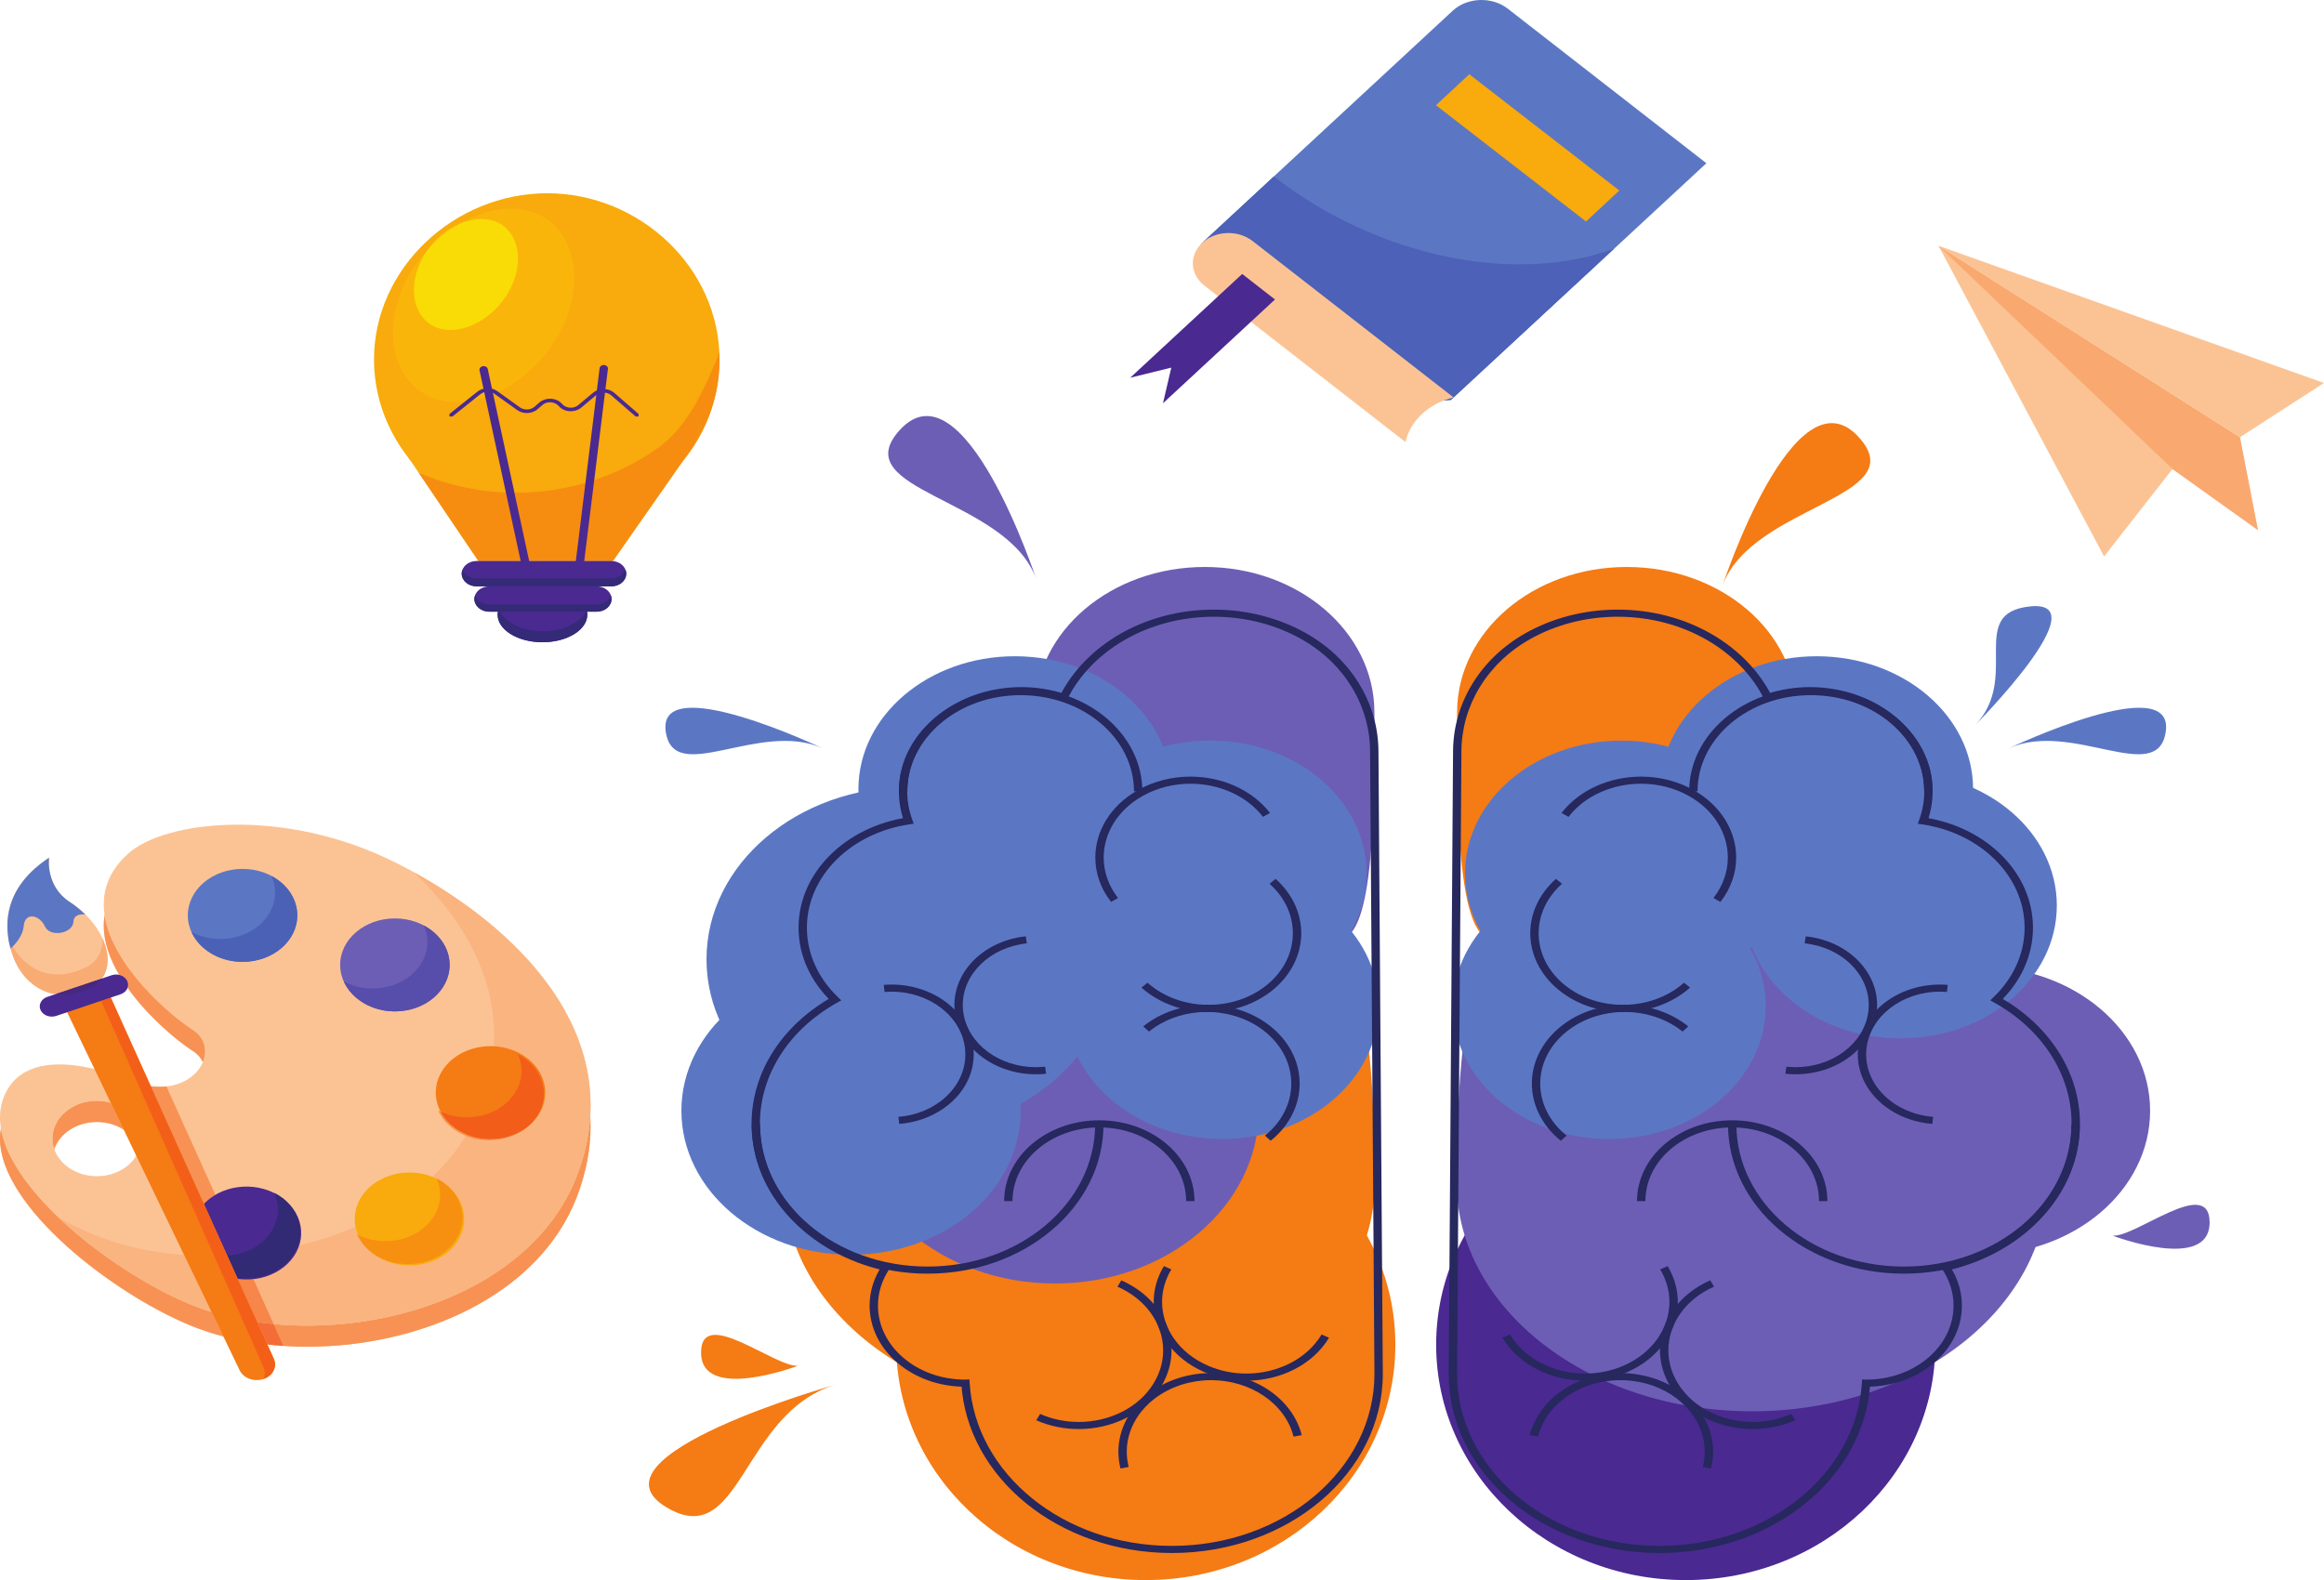 <svg width="1097" height="746" viewBox="0 0 1097 746" fill="none" xmlns="http://www.w3.org/2000/svg">
<path d="M913.532 634.882C913.532 696.249 860.79 746 795.723 746C730.661 746 677.91 696.249 677.91 634.882C677.91 573.515 730.661 523.764 795.723 523.764C860.79 523.764 913.532 573.515 913.532 634.882Z" fill="#4A2991"/>
<path d="M847.952 335.686C847.952 373.244 812.103 403.691 767.883 403.691C723.654 403.691 685.811 528.957 687.805 335.686C688.195 298.129 723.654 267.681 767.883 267.681C812.103 267.681 847.952 298.125 847.952 335.686Z" fill="#F57B14"/>
<path d="M934.854 510.519C934.854 548.076 899.005 578.524 854.78 578.524C810.556 578.524 774.707 548.076 774.707 510.519C774.707 472.962 810.556 442.514 854.78 442.514C899.005 442.514 934.854 472.962 934.854 510.519Z" fill="#6C5EB5"/>
<path d="M1014.92 524.411C1014.92 561.968 979.074 592.416 934.854 592.416C890.625 592.416 854.78 561.968 854.78 524.411C854.78 486.85 890.625 456.402 934.854 456.402C979.074 456.402 1014.92 486.85 1014.92 524.411Z" fill="#6C5EB5"/>
<path d="M966.546 558.002C966.546 617.819 904.098 666.312 827.067 666.312C750.031 666.312 687.499 617.819 687.579 558.002C687.866 354.495 750.031 449.696 827.067 449.696C904.098 449.696 966.546 498.185 966.546 558.002Z" fill="#6C5EB5"/>
<path d="M931.355 372.532C931.355 407.162 898.304 435.233 857.536 435.233C816.763 435.233 783.713 407.162 783.713 372.532C783.713 337.907 816.763 309.832 857.536 309.832C898.304 309.832 931.355 337.907 931.355 372.532Z" fill="#5B77C4"/>
<path d="M839.177 412.362C839.177 446.992 806.126 475.063 765.353 475.063C724.585 475.063 691.53 446.992 691.53 412.362C691.53 377.733 724.585 349.666 765.353 349.666C806.126 349.666 839.177 377.733 839.177 412.362Z" fill="#5B77C4"/>
<path d="M833.453 475.035C833.453 509.664 800.403 537.735 759.63 537.735C718.862 537.735 685.811 509.664 685.811 475.035C685.811 440.405 718.862 412.334 759.63 412.334C800.403 412.334 833.453 440.405 833.453 475.035Z" fill="#5B77C4"/>
<path d="M970.882 427.52C970.882 462.15 937.831 490.221 897.058 490.221C856.29 490.221 823.239 462.15 823.239 427.52C823.239 392.895 856.29 364.824 897.058 364.824C937.831 364.824 970.882 392.895 970.882 427.52Z" fill="#5B77C4"/>
<path d="M998.035 235.604L1025.48 221.428L1065.81 250.262L1057.32 206.438L915.051 116.05L998.035 235.604Z" fill="#FBC394"/>
<path d="M1065.81 250.262L1025.48 221.428L998.035 235.604L915.051 116.05L1057.32 206.438L1065.81 250.262Z" fill="#F9A970"/>
<path d="M915.051 116.05L1097 180.812L1057.32 206.438L915.051 116.05Z" fill="#FBC394"/>
<path d="M915.051 116.05L1025.48 221.428L993.196 262.72L915.051 116.05Z" fill="#FBC394"/>
<path d="M277.236 290.152C277.236 297.37 267.756 303.221 256.06 303.221C244.364 303.221 234.888 297.37 234.888 290.152C234.888 282.935 244.364 277.083 256.06 277.083C267.756 277.083 277.236 282.935 277.236 290.152Z" fill="#4A2991"/>
<path d="M256.06 303.221C244.364 303.221 234.888 297.37 234.888 290.152C234.888 289.693 234.935 289.246 235.015 288.802H236.106C238.758 294.146 246.772 298.037 256.295 298.037C265.823 298.037 273.841 294.142 276.493 288.802H277.086C277.175 289.246 277.236 289.693 277.236 290.152C277.236 297.37 267.756 303.221 256.06 303.221Z" fill="#342A77"/>
<path d="M339.637 169.768C339.637 213.133 301.912 248.289 258.289 248.289C214.671 248.289 176.541 213.133 176.541 169.768C176.541 126.399 214.671 91.242 258.289 91.242C301.912 91.242 339.637 126.399 339.637 169.768Z" fill="#F9AA0C"/>
<path d="M289.327 264.861H225.831L192.864 216.12C185.73 203.443 198.188 188.78 214.732 188.78H314.806C326.324 188.78 333.331 200.843 327.998 209.514L289.327 264.861Z" fill="#F9AA0C"/>
<path d="M209.507 189.279C207.466 188.908 205.486 188.337 203.596 187.558C184.818 179.829 179.485 153.647 193.161 129.678C195.836 124.985 199.044 120.723 202.613 116.965C201.574 118.315 200.614 119.749 199.749 121.267C191.895 135.034 194.962 150.073 205.745 154.514C207.875 155.389 210.194 155.808 212.611 155.808C222.426 155.808 233.778 148.91 240.08 137.862C247.933 124.094 244.971 109.092 234.183 104.655C232.048 103.776 229.715 103.357 227.284 103.357C223.804 103.357 220.126 104.215 216.547 105.817C224.542 101.096 233.115 98.496 241.096 98.496C245.328 98.496 249.391 99.223 253.111 100.757C271.894 108.481 277.053 134.599 263.377 158.568C254.287 174.513 239.149 185.493 224.504 188.78H214.732C212.936 188.78 211.186 188.956 209.507 189.279Z" fill="#FAB50A"/>
<path d="M215.555 189.811C213.495 189.811 211.473 189.639 209.507 189.279C211.186 188.956 212.936 188.78 214.732 188.78H224.504C221.481 189.459 218.48 189.811 215.555 189.811Z" fill="#FAB50A"/>
<path d="M202.613 116.965C206.465 111.956 211.407 108.122 216.547 105.817C211.581 108.753 206.846 112.503 202.613 116.965Z" fill="#F9D606"/>
<path d="M212.611 155.808C210.194 155.808 207.876 155.389 205.745 154.514C194.962 150.072 191.896 135.034 199.749 121.266C200.615 119.749 201.574 118.315 202.613 116.965C206.846 112.503 211.581 108.753 216.548 105.817C220.126 104.215 223.804 103.357 227.284 103.357C229.715 103.357 232.048 103.776 234.183 104.655C244.971 109.092 247.934 124.094 240.08 137.862C233.778 148.91 222.426 155.808 212.611 155.808Z" fill="#F9DC05"/>
<path d="M289.327 264.861H225.831L197.703 223.274C197.703 223.274 197.703 223.274 197.708 223.278L225.831 264.861H289.327L321.955 218.157C321.959 218.153 321.964 218.145 321.969 218.141L289.327 264.861Z" fill="#EBC36B"/>
<path d="M321.955 218.157L327.998 209.514C331.101 204.469 330.029 198.278 326.319 193.981C331.365 185.948 335.597 176.514 339.547 166.457C339.594 167.555 339.637 168.658 339.637 169.768C339.637 169.828 339.637 169.896 339.637 169.956C339.637 169.972 339.637 169.98 339.637 169.992C339.637 170.055 339.637 170.115 339.637 170.175C339.637 170.187 339.637 170.199 339.637 170.211C339.637 170.343 339.637 170.475 339.632 170.607C339.632 170.611 339.632 170.619 339.632 170.623C339.632 170.691 339.632 170.758 339.632 170.826V170.83C339.378 188.572 332.799 204.877 322.124 217.918L321.969 218.141C321.964 218.145 321.959 218.153 321.955 218.157Z" fill="#F68D11"/>
<path d="M289.327 264.861H225.831L197.708 223.278C212.4 229.549 228.036 232.612 243.569 232.612C267.356 232.612 290.902 225.431 310.442 211.607C316.636 207.225 321.804 201.162 326.319 193.981C330.029 198.278 331.102 204.469 327.998 209.514L321.955 218.157L289.327 264.861Z" fill="#F68D11"/>
<path d="M288.556 276.832H224.984C221.095 276.832 217.939 274.152 217.939 270.844C217.939 267.541 221.095 264.861 224.984 264.861H288.556C292.45 264.861 295.605 267.541 295.605 270.844C295.605 274.152 292.45 276.832 288.556 276.832Z" fill="#4A2991"/>
<path d="M281.614 288.802H230.98C227.086 288.802 223.931 286.122 223.931 282.815C223.931 279.512 227.086 276.832 230.98 276.832H281.614C285.508 276.832 288.664 279.512 288.664 282.815C288.664 286.122 285.508 288.802 281.614 288.802Z" fill="#4A2991"/>
<path d="M288.556 276.832H224.984C221.095 276.832 217.939 274.152 217.939 270.844C217.939 270.836 217.939 270.824 217.939 270.813C217.944 270.161 218.099 269.546 218.33 268.959C219.265 271.336 221.875 273.057 224.984 273.057H288.556C291.669 273.057 294.279 271.336 295.215 268.959C295.445 269.546 295.6 270.161 295.605 270.813C295.605 270.824 295.605 270.836 295.605 270.844C295.605 274.152 292.45 276.832 288.556 276.832Z" fill="#342A77"/>
<path d="M281.614 288.802H230.98C227.086 288.802 223.931 286.122 223.931 282.815C223.931 282.807 223.931 282.799 223.931 282.787C223.935 282.212 224.067 281.665 224.246 281.138C225.106 283.622 227.777 285.447 230.98 285.447H281.614C284.822 285.447 287.488 283.622 288.349 281.138C288.528 281.665 288.659 282.212 288.664 282.787C288.664 282.799 288.664 282.807 288.664 282.815C288.664 286.122 285.508 288.802 281.614 288.802Z" fill="#342A77"/>
<path d="M226.353 174.844L247.125 271.148C247.322 272.059 248.352 272.662 249.424 272.494C250.496 272.326 251.207 271.456 251.009 270.545L230.237 174.237C230.044 173.327 229.014 172.723 227.942 172.891C226.87 173.059 226.16 173.93 226.353 174.844Z" fill="#4A2991"/>
<path d="M283.03 173.83L271.029 271.204C270.916 272.127 271.701 272.949 272.787 273.049C273.869 273.145 274.843 272.474 274.955 271.556L286.962 174.178C287.074 173.259 286.284 172.432 285.203 172.336C284.116 172.24 283.148 172.907 283.03 173.83Z" fill="#4A2991"/>
<path d="M213.547 196.653L226.733 186.116C227.707 185.337 228.953 184.95 230.204 184.946C231.366 184.95 232.527 185.281 233.473 185.964L244.129 193.601C245.446 194.544 247.063 195.011 248.672 195.011C250.506 195.011 252.335 194.404 253.708 193.214L256.003 191.217C257.01 190.346 258.312 189.923 259.624 189.923C261.186 189.923 262.724 190.522 263.73 191.696C265.117 193.322 267.276 194.164 269.434 194.164C271.203 194.164 272.999 193.593 274.377 192.439L281.356 186.592C282.348 185.761 283.627 185.353 284.916 185.349C286.237 185.353 287.545 185.781 288.542 186.647L300.035 196.629L301.427 196.641L301.446 195.455L289.952 185.473C288.575 184.279 286.74 183.672 284.916 183.676C283.133 183.672 281.337 184.251 279.969 185.397L272.99 191.245C271.988 192.084 270.714 192.483 269.434 192.487C267.868 192.483 266.331 191.884 265.324 190.71C263.937 189.084 261.778 188.245 259.624 188.245C257.814 188.245 255.98 188.84 254.593 190.047L252.298 192.04C251.31 192.898 249.998 193.334 248.672 193.334C247.51 193.334 246.353 192.998 245.403 192.319L234.747 184.682C233.435 183.74 231.817 183.268 230.204 183.272C228.469 183.268 226.729 183.816 225.379 184.898L212.193 195.431L212.15 196.617L213.547 196.653Z" fill="#4A2991"/>
<path d="M687.866 354.495L689.841 354.503C689.987 333.481 701.673 313.375 722.191 301.788C734.061 295.081 748.296 291.175 763.632 291.175C794.623 291.175 821.208 307.136 832.663 329.903L833.406 331.384L835.184 330.809C841.175 328.86 847.642 327.75 854.423 327.75C857.456 327.75 860.551 327.973 863.697 328.441C887.013 331.904 905.438 348.428 907.992 368.395C908.213 370.124 908.321 371.833 908.321 373.523C908.321 378.248 907.479 382.797 905.918 387.083L905.255 388.901L907.46 389.228C934.84 393.318 955.678 413.577 955.673 438.009C955.673 450.623 950.091 462.086 940.958 470.841L939.444 472.295L941.353 473.357C963.324 485.588 977.851 506.633 977.851 530.594C977.856 562.308 952.414 588.905 917.943 596.662L915.46 597.221L916.734 599.114C920.158 604.219 922.133 610.094 922.138 616.385C922.133 626.047 917.529 634.778 910.075 641.113C902.621 647.444 892.341 651.354 880.965 651.354V653.032L881.031 651.354L880.899 651.35L878.957 651.294L878.858 652.94C876.239 695.793 834.497 729.863 783.388 729.859C756.982 729.859 733.092 720.777 715.786 706.078C698.48 691.38 687.786 671.089 687.781 648.662C687.781 645.526 689.451 409.634 689.841 354.503L687.866 354.495L685.891 354.483C685.5 409.626 683.836 645.487 683.836 648.662C683.836 695.362 728.408 733.215 783.388 733.215C836.609 733.211 880.072 697.742 882.804 653.115L880.829 653.028L880.763 654.701L880.895 654.705L880.928 654.709H880.965C905.885 654.705 926.083 637.55 926.083 616.385C926.083 609.491 923.911 603.036 920.162 597.453L918.446 598.283L918.954 599.905C955.118 591.769 981.797 563.865 981.801 530.594C981.801 505.459 966.55 483.367 943.516 470.554L942.435 471.955L943.911 473.066C953.651 463.735 959.623 451.473 959.623 438.009C959.619 411.919 937.389 390.295 908.142 385.925L907.804 387.578L909.689 388.074C911.364 383.476 912.271 378.588 912.271 373.523C912.271 371.714 912.154 369.88 911.919 368.031C909.139 346.534 889.444 328.88 864.379 325.138C861.007 324.634 857.682 324.395 854.423 324.395C847.134 324.395 840.183 325.593 833.773 327.678L834.479 329.244L836.294 328.585C824.241 304.619 796.25 287.824 763.632 287.82C747.501 287.82 732.495 291.934 720.004 298.996C698.296 311.27 686.046 332.431 685.891 354.483L687.866 354.495Z" fill="#26285E"/>
<path d="M912.215 373.631C912.215 346.69 886.5 324.854 854.78 324.85C823.056 324.854 797.346 346.69 797.341 373.631H801.291C801.291 361.081 807.278 349.738 816.956 341.51C826.644 333.286 840.004 328.205 854.78 328.205C869.556 328.205 882.917 333.286 892.6 341.51C902.283 349.738 908.265 361.081 908.265 373.631H912.215Z" fill="#26285E"/>
<path d="M815.677 530.818C815.677 569.761 852.847 601.331 898.704 601.331C944.56 601.331 981.726 569.761 981.726 530.818H977.781C977.776 549.367 968.93 566.146 954.62 578.308C940.304 590.463 920.548 597.976 898.704 597.98C876.86 597.976 857.103 590.463 842.788 578.308C828.473 566.146 819.627 549.367 819.627 530.818H815.677Z" fill="#26285E"/>
<path d="M776.672 567.085C776.672 557.467 781.258 548.78 788.674 542.473C796.095 536.174 806.328 532.284 817.652 532.28C828.976 532.284 839.205 536.174 846.631 542.473C854.047 548.78 858.627 557.467 858.632 567.085H862.578C862.578 546.008 842.469 528.929 817.652 528.929C792.84 528.929 772.722 546.008 772.722 567.085H776.672Z" fill="#26285E"/>
<path d="M740.395 385.657C748.273 375.512 761.323 370.016 774.636 370.012C782.386 370.016 790.207 371.873 797.162 375.772C809.112 382.462 815.578 393.546 815.583 404.857C815.583 411.436 813.392 418.082 808.806 423.985L812.103 425.835C817.125 419.368 819.533 412.067 819.533 404.857C819.533 392.467 812.427 380.305 799.34 372.972C791.726 368.706 783.129 366.657 774.636 366.661C760.053 366.657 745.733 372.692 737.099 383.812L740.395 385.657Z" fill="#26285E"/>
<path d="M912.492 527.287C894.429 525.849 880.885 512.936 880.885 497.838C880.885 496.911 880.937 495.976 881.04 495.038C882.738 479.692 897.937 468.193 915.718 468.193C916.809 468.193 917.91 468.237 919.02 468.325L919.391 464.986C918.159 464.886 916.932 464.838 915.718 464.838C895.91 464.838 879.004 477.639 877.109 494.722C876.991 495.769 876.935 496.807 876.935 497.838C876.939 514.661 892.012 529.016 912.121 530.626L912.492 527.287Z" fill="#26285E"/>
<path d="M851.865 445.39C869.326 447.247 882.103 459.893 882.103 474.46C882.103 475.678 882.014 476.912 881.831 478.158C879.634 492.993 864.746 503.841 847.595 503.841C846.156 503.841 844.707 503.765 843.245 503.609L842.751 506.936C844.378 507.112 845.996 507.196 847.595 507.196C866.725 507.196 883.293 495.11 885.748 478.578C885.95 477.192 886.049 475.818 886.049 474.46C886.049 458.215 871.818 444.14 852.354 442.063L851.865 445.39Z" fill="#26285E"/>
<path d="M794.9 463.959C787.07 470.921 776.602 474.42 766.096 474.424C756.211 474.42 746.326 471.32 738.608 465.066C730.411 458.419 726.292 449.524 726.287 440.605C726.292 432.205 729.941 423.81 737.31 417.255L734.451 414.939C726.362 422.132 722.337 431.383 722.337 440.605C722.337 450.399 726.88 460.193 735.881 467.494C744.35 474.36 755.242 477.779 766.096 477.779C777.627 477.779 789.158 473.921 797.755 466.276L794.9 463.959Z" fill="#26285E"/>
<path d="M739.483 536.154C731.206 529.5 727.04 520.561 727.035 511.586C727.04 503.238 730.647 494.89 737.936 488.348C745.771 481.318 756.295 477.779 766.858 477.775C776.686 477.779 786.515 480.842 794.223 487.033L796.936 484.601C788.481 477.799 777.651 474.42 766.858 474.424C755.261 474.42 743.668 478.322 735.067 486.043C727.063 493.224 723.085 502.419 723.089 511.586C723.085 521.435 727.679 531.281 736.77 538.59L739.483 536.154Z" fill="#26285E"/>
<path d="M783.661 599.306C786.623 604.235 788.025 609.479 788.025 614.656C788.02 626.962 780.091 638.824 766.303 644.8C760.5 647.316 754.325 648.506 748.235 648.506C733.746 648.502 719.778 641.772 712.738 630.057L709.221 631.583C716.957 644.452 732.316 651.861 748.235 651.861C754.931 651.861 761.732 650.547 768.099 647.787C783.251 641.217 791.975 628.176 791.975 614.656C791.975 608.968 790.428 603.188 787.178 597.78L783.661 599.306Z" fill="#26285E"/>
<path d="M725.963 678.271C730.003 662.434 746.509 651.609 764.836 651.609C767.629 651.609 770.46 651.861 773.305 652.384C791.956 655.811 804.696 669.827 804.696 685.392C804.696 687.765 804.4 690.177 803.784 692.594L807.645 693.305C808.322 690.653 808.646 688.004 808.646 685.392C808.646 668.269 794.642 652.88 774.142 649.105C771.02 648.53 767.907 648.254 764.836 648.254C744.675 648.254 726.551 660.153 722.102 677.56L725.963 678.271Z" fill="#26285E"/>
<path d="M845.601 667.566C839.755 670.131 833.519 671.341 827.373 671.341C812.945 671.341 799.029 664.663 791.961 653.028C788.942 648.063 787.517 642.767 787.517 637.546C787.522 625.292 795.38 613.473 809.084 607.47L807.273 604.486C792.215 611.089 783.567 624.086 783.567 637.546C783.567 643.286 785.142 649.117 788.453 654.565C796.222 667.351 811.525 674.696 827.373 674.696C834.131 674.696 840.997 673.362 847.411 670.55L845.601 667.566Z" fill="#26285E"/>
<path d="M813.076 276.48C813.076 276.48 846.964 173.359 877.255 206.247C903.924 235.208 826.935 238.3 813.076 276.48Z" fill="#F57B14"/>
<path d="M948.497 353.181C948.497 353.181 1026.66 316.067 1022.3 345.496C1018.46 371.41 978.091 340 948.497 353.181Z" fill="#5B77C4"/>
<path d="M932.404 342.292C932.404 342.292 991.672 282.587 958.005 286.326C928.373 289.613 953.872 319.701 932.404 342.292Z" fill="#5B77C4"/>
<path d="M997.231 583.389C997.231 583.389 1043.5 600.971 1043 576.747C1042.56 555.318 1008.05 584.22 997.231 583.389Z" fill="#6C5EB5"/>
<path d="M423.031 634.882C423.031 696.249 475.772 746 540.839 746C605.906 746 658.652 696.249 658.652 634.882C658.652 573.515 605.906 523.764 540.839 523.764C475.772 523.764 423.031 573.515 423.031 634.882Z" fill="#F57B14"/>
<path d="M488.61 335.686C488.61 373.244 524.459 403.691 568.684 403.691C612.909 403.691 650.752 528.957 648.758 335.686C648.367 298.129 612.909 267.681 568.684 267.681C524.459 267.681 488.61 298.125 488.61 335.686Z" fill="#6C5EB5"/>
<path d="M370.017 558.002C370.017 617.819 432.464 666.312 509.495 666.312C586.531 666.312 649.063 617.819 648.979 558.002C648.697 354.495 586.531 449.696 509.495 449.696C432.464 449.696 370.017 498.185 370.017 558.002Z" fill="#F57B14"/>
<path d="M401.713 524.247C401.713 569.381 444.8 605.98 497.945 605.98C551.091 605.98 594.178 569.381 594.178 524.247C594.178 479.105 551.091 442.514 497.945 442.514C444.8 442.514 401.713 479.105 401.713 524.247Z" fill="#6C5EB5"/>
<path d="M321.64 524.411C321.64 561.968 357.489 592.416 401.713 592.416C445.938 592.416 481.787 561.968 481.787 524.411C481.787 486.85 445.938 456.402 401.713 456.402C357.489 456.402 321.64 486.85 321.64 524.411Z" fill="#5B77C4"/>
<path d="M405.207 372.532C405.207 407.162 438.258 435.233 479.026 435.233C519.799 435.233 552.85 407.162 552.85 372.532C552.85 337.907 519.799 309.832 479.026 309.832C438.258 309.832 405.207 337.907 405.207 372.532Z" fill="#5B77C4"/>
<path d="M497.386 412.362C497.386 446.992 530.437 475.063 571.21 475.063C611.978 475.063 645.033 446.992 645.033 412.362C645.033 377.733 611.978 349.666 571.21 349.666C530.437 349.666 497.386 377.733 497.386 412.362Z" fill="#5B77C4"/>
<path d="M503.109 475.035C503.109 509.664 536.16 537.735 576.933 537.735C617.701 537.735 650.752 509.664 650.752 475.035C650.752 440.405 617.701 412.334 576.933 412.334C536.16 412.334 503.109 440.405 503.109 475.035Z" fill="#5B77C4"/>
<path d="M333.49 452.931C333.49 497.886 376.398 534.333 429.328 534.333C482.262 534.333 525.17 497.886 525.17 452.931C525.17 407.973 482.262 371.53 429.328 371.53C376.398 371.53 333.49 407.973 333.49 452.931Z" fill="#5B77C4"/>
<path d="M648.697 354.495L650.672 354.483C650.517 332.431 638.271 311.27 616.558 298.996C604.068 291.934 589.061 287.82 572.931 287.82C540.312 287.824 512.317 304.619 500.273 328.585L502.089 329.244L502.794 327.678C496.379 325.593 489.429 324.395 482.135 324.395C478.881 324.395 475.556 324.634 472.179 325.138C447.118 328.88 427.423 346.534 424.649 368.031C424.409 369.884 424.291 371.722 424.291 373.539C424.291 378.596 425.199 383.48 426.873 388.074L428.759 387.578L428.42 385.925C399.174 390.295 376.944 411.919 376.939 438.009C376.939 451.473 382.912 463.735 392.651 473.066L394.128 471.955L393.046 470.554C370.017 483.367 354.761 505.459 354.761 530.594C354.766 563.869 381.449 591.769 417.608 599.905L418.116 598.283L416.4 597.453C412.652 603.036 410.479 609.491 410.479 616.385C410.479 637.55 430.677 654.705 455.597 654.709H455.635L455.804 654.701L455.738 653.028L453.763 653.115C456.491 697.742 499.954 733.211 553.174 733.215C608.154 733.215 652.727 695.362 652.727 648.662C652.727 645.487 651.062 409.626 650.672 354.483L648.697 354.495L646.722 354.503C647.112 409.634 648.781 645.526 648.781 648.662C648.777 671.089 638.083 691.38 620.776 706.078C603.47 720.777 579.58 729.859 553.174 729.859C502.065 729.863 460.324 695.793 457.709 652.94L457.61 651.294L455.531 651.354L455.597 653.032V651.354C444.221 651.354 433.941 647.444 426.487 641.113C419.033 634.778 414.43 626.047 414.425 616.385C414.43 610.094 416.405 604.219 419.828 599.114L421.103 597.221L418.62 596.662C384.153 588.905 358.707 562.308 358.711 530.594C358.711 506.633 373.243 485.584 395.209 473.357L397.119 472.295L395.604 470.841C386.472 462.086 380.89 450.623 380.89 438.009C380.885 413.577 401.718 393.318 429.102 389.228L431.308 388.901L430.645 387.083C429.083 382.801 428.241 378.256 428.241 373.539C428.241 371.845 428.35 370.128 428.575 368.395C431.124 348.428 449.55 331.904 472.866 328.441C476.012 327.973 479.106 327.75 482.135 327.75C488.921 327.75 495.387 328.86 501.383 330.809L503.161 331.384L503.904 329.903C515.355 307.136 541.94 291.175 572.931 291.175C588.266 291.175 602.502 295.081 614.371 301.788C634.894 313.375 646.576 333.481 646.722 354.503L648.697 354.495Z" fill="#26285E"/>
<path d="M428.302 373.631C428.302 361.081 434.284 349.738 443.967 341.51C453.65 333.286 467.006 328.205 481.787 328.205C496.558 328.205 509.919 333.286 519.606 341.51C529.285 349.738 535.271 361.081 535.271 373.631H539.221C539.217 346.69 513.502 324.854 481.787 324.85C450.062 324.854 424.352 346.69 424.352 373.631H428.302Z" fill="#26285E"/>
<path d="M516.935 530.818C516.935 549.367 508.089 566.146 493.774 578.308C479.459 590.463 459.703 597.976 437.858 597.98C416.014 597.976 396.258 590.463 381.943 578.308C367.632 566.146 358.786 549.367 358.782 530.818H354.836C354.836 569.761 392.002 601.331 437.858 601.331C483.715 601.331 520.885 569.761 520.885 530.818H516.935Z" fill="#26285E"/>
<path d="M563.84 567.085C563.84 546.008 543.722 528.929 518.91 528.929C494.094 528.929 473.985 546.008 473.985 567.085H477.931C477.935 557.467 482.516 548.78 489.932 542.473C497.358 536.174 507.586 532.284 518.91 532.28C530.234 532.284 540.463 536.174 547.889 542.473C555.305 548.78 559.89 557.467 559.89 567.085H563.84Z" fill="#26285E"/>
<path d="M599.468 383.812C590.829 372.692 576.509 366.657 561.922 366.661C553.433 366.657 544.836 368.706 537.223 372.972C524.13 380.305 517.029 392.467 517.029 404.857C517.029 412.067 519.437 419.368 524.46 425.835L527.756 423.985C523.171 418.082 520.979 411.436 520.979 404.857C520.984 393.546 527.45 382.462 539.395 375.772C546.356 371.873 554.176 370.016 561.922 370.012C575.24 370.016 588.29 375.512 596.172 385.657L599.468 383.812Z" fill="#26285E"/>
<path d="M424.446 530.626C444.546 529.016 459.623 514.665 459.623 497.846C459.623 496.811 459.566 495.769 459.454 494.722C457.558 477.639 440.652 464.838 420.844 464.838C419.631 464.838 418.403 464.886 417.171 464.986L417.543 468.325C418.653 468.237 419.753 468.193 420.844 468.193C438.625 468.193 453.824 479.692 455.522 495.034C455.626 495.98 455.677 496.915 455.677 497.846C455.677 512.94 442.133 525.849 424.075 527.287L424.446 530.626Z" fill="#26285E"/>
<path d="M484.209 442.063C464.744 444.14 450.514 458.219 450.514 474.464C450.514 475.822 450.612 477.196 450.815 478.578C453.269 495.11 469.842 507.196 488.968 507.196C490.567 507.196 492.185 507.112 493.812 506.936L493.318 503.609C491.855 503.765 490.407 503.841 488.968 503.841C471.817 503.841 456.928 492.993 454.732 478.158C454.549 476.916 454.459 475.682 454.459 474.464C454.459 459.897 467.232 447.247 484.698 445.39L484.209 442.063Z" fill="#26285E"/>
<path d="M538.808 466.276C547.4 473.921 558.935 477.779 570.466 477.779C581.32 477.779 592.212 474.36 600.682 467.494C609.683 460.193 614.226 450.399 614.226 440.601C614.226 431.383 610.2 422.132 602.116 414.943L599.257 417.255C606.621 423.81 610.271 432.205 610.275 440.601C610.271 449.524 606.151 458.419 597.954 465.066C590.237 471.32 580.356 474.42 570.466 474.424C559.961 474.42 549.492 470.921 541.662 463.959L538.808 466.276Z" fill="#26285E"/>
<path d="M599.793 538.59C608.883 531.281 613.478 521.435 613.473 511.586C613.473 502.419 609.499 493.224 601.495 486.043C592.894 478.322 581.302 474.42 569.705 474.424C558.912 474.42 548.081 477.799 539.626 484.601L542.339 487.033C550.043 480.842 559.876 477.779 569.705 477.775C580.267 477.779 590.792 481.318 598.627 488.348C605.916 494.89 609.523 503.238 609.523 511.586C609.523 520.561 605.356 529.5 597.079 536.154L599.793 538.59Z" fill="#26285E"/>
<path d="M549.384 597.78C546.135 603.188 544.587 608.968 544.587 614.656C544.587 628.176 553.311 641.217 568.463 647.787C574.831 650.547 581.631 651.861 588.328 651.861C604.246 651.861 619.606 644.452 627.342 631.583L623.824 630.057C616.784 641.772 602.817 648.502 588.328 648.506C582.238 648.506 576.063 647.316 570.26 644.8C556.467 638.824 548.542 626.962 548.538 614.656C548.538 609.479 549.939 604.235 552.902 599.306L549.384 597.78Z" fill="#26285E"/>
<path d="M614.461 677.56C610.017 660.153 591.888 648.254 571.727 648.254C568.656 648.254 565.538 648.53 562.42 649.105C541.921 652.88 527.916 668.273 527.916 685.396C527.916 688.004 528.241 690.653 528.918 693.305L532.779 692.594C532.163 690.177 531.867 687.769 531.867 685.396C531.867 669.831 544.606 655.811 563.257 652.384C566.098 651.861 568.934 651.609 571.727 651.609C590.054 651.609 606.565 662.434 610.6 678.271L614.461 677.56Z" fill="#26285E"/>
<path d="M489.151 670.55C495.566 673.362 502.432 674.696 509.19 674.696C525.038 674.696 540.341 667.351 548.109 654.565C551.42 649.117 552.996 643.286 552.996 637.546C552.996 624.086 544.347 611.089 529.294 604.486L527.483 607.47C541.182 613.473 549.041 625.292 549.045 637.546C549.045 642.767 547.62 648.063 544.601 653.028C537.533 664.663 523.618 671.341 509.19 671.341C503.038 671.341 496.807 670.131 490.962 667.566L489.151 670.55Z" fill="#26285E"/>
<path d="M394.095 653.827C394.095 653.827 274.415 687.454 314.529 711.594C349.851 732.851 349.851 667.391 394.095 653.827Z" fill="#F57B14"/>
<path d="M489.029 273.129C489.029 273.129 455.136 170.003 424.846 202.895C398.177 231.853 475.17 234.945 489.029 273.129Z" fill="#6C5EB5"/>
<path d="M388.066 353.181C388.066 353.181 309.906 316.067 314.266 345.496C318.098 371.41 358.472 340 388.066 353.181Z" fill="#5B77C4"/>
<path d="M376.695 644.799C376.695 644.799 330.42 662.382 330.928 638.157C331.37 616.728 365.874 645.63 376.695 644.799Z" fill="#F57B14"/>
<path d="M45.72 565.287C34.156 565.287 24.779 557.327 24.779 547.505C24.779 537.68 34.156 529.719 45.72 529.719C57.284 529.719 66.657 537.68 66.657 547.505C66.657 557.327 57.284 565.287 45.72 565.287ZM187.334 417.519C134.071 390.594 77.751 397.46 60.524 412.949C26.966 443.113 75.738 486.454 90.956 496.144C106.174 505.838 90.335 532.191 60.524 519.841C46.75 514.134 12.396 503.737 2.187 526.959C-12.387 560.107 49.2 608.992 89.691 625.715C149.326 650.347 247.364 629.937 272.303 565.076C298.375 497.254 240.597 444.447 187.334 417.519Z" fill="#FBC394"/>
<path d="M145.052 635.829C138.684 635.829 132.368 635.481 126.198 634.782L126.193 634.774C128.724 635.058 131.277 635.285 133.85 635.453L129.189 625.12C134.4 625.611 139.704 625.855 145.052 625.855C197.558 625.859 254.193 602.198 272.303 555.102C272.327 555.034 272.35 554.974 272.378 554.907C272.378 554.899 272.388 554.887 272.388 554.879C272.411 554.823 272.43 554.767 272.454 554.711C272.454 554.703 272.463 554.687 272.463 554.679C272.486 554.623 272.505 554.567 272.529 554.511C272.529 554.503 272.533 554.495 272.538 554.487C272.562 554.427 272.581 554.375 272.599 554.315C272.604 554.303 272.609 554.299 272.613 554.287C272.637 554.228 272.651 554.18 272.675 554.12C272.679 554.108 272.679 554.104 272.684 554.092C272.707 554.036 272.726 553.976 272.75 553.92C272.75 553.912 272.754 553.904 272.759 553.896C272.778 553.836 272.802 553.78 272.82 553.72C272.825 553.712 272.825 553.712 272.83 553.704C272.853 553.644 272.872 553.585 272.896 553.525C272.896 553.517 272.9 553.513 272.9 553.505C272.924 553.445 272.947 553.381 272.971 553.321V553.313C272.994 553.249 273.018 553.185 273.041 553.121C276.329 544.034 278.116 535.219 278.619 526.712C278.713 528.353 278.765 530.007 278.765 531.672C278.765 542.333 276.756 553.485 272.303 565.076C254.193 612.175 197.558 635.833 145.052 635.829ZM105.436 630.96C99.962 629.53 94.685 627.78 89.691 625.715C53.353 610.709 0.019 569.793 0 537.604C0 535.95 0.136 534.325 0.428 532.723C5.342 562.843 51.603 598.727 85.778 614.056C85.778 614.056 85.778 614.056 85.783 614.056C85.816 614.072 85.853 614.088 85.886 614.104C85.891 614.108 85.9 614.112 85.905 614.112C85.933 614.124 85.962 614.14 85.99 614.152C86.008 614.16 86.027 614.164 86.041 614.176C86.065 614.184 86.084 614.192 86.103 614.2C86.126 614.212 86.15 614.22 86.173 614.232C86.187 614.236 86.201 614.244 86.215 614.252C86.248 614.264 86.272 614.276 86.3 614.288C86.314 614.292 86.324 614.3 86.333 614.304C87.466 614.807 88.586 615.287 89.691 615.742C92.969 617.096 96.369 618.314 99.863 619.397L105.436 630.96ZM25.611 542.517C25.07 540.935 24.779 539.261 24.779 537.532C24.779 527.706 34.156 519.746 45.72 519.746C48.01 519.746 50.221 520.057 52.281 520.637L58.413 533.354C54.891 531.073 50.493 529.719 45.72 529.719C36.192 529.719 28.151 535.119 25.611 542.517ZM95.767 501.448C94.826 499.431 93.241 497.602 90.956 496.144C84.024 491.731 70.127 480.331 60.219 466.376C60.595 465.353 60.576 464.223 60.078 463.152C59.386 461.675 57.938 460.644 56.259 460.261C51.9 452.815 48.989 444.871 48.979 437.014C48.974 435.365 49.102 433.719 49.37 432.082C52.953 455.895 80.252 479.357 90.956 486.171C96.754 489.865 98.043 495.98 95.767 501.448Z" fill="#F79254"/>
<path d="M45.72 555.314C34.156 555.314 24.779 547.353 24.779 537.532C24.779 527.706 34.156 519.746 45.72 519.746C57.284 519.746 66.657 527.706 66.657 537.532C66.657 547.353 57.284 555.314 45.72 555.314ZM187.334 407.545C134.071 380.62 77.751 387.486 60.524 402.976C26.966 433.14 75.738 476.481 90.956 486.171C106.174 495.864 90.335 522.218 60.524 509.868C46.75 504.16 12.396 493.763 2.187 516.986C-12.387 550.133 49.2 599.018 89.691 615.742C149.326 640.374 247.364 619.96 272.303 555.102C298.375 487.281 240.597 434.474 187.334 407.545Z" fill="#FBC394"/>
<path d="M133.85 635.453C131.277 635.285 128.724 635.058 126.194 634.774L121.42 624.198C123.983 624.565 126.575 624.873 129.189 625.12L133.85 635.453Z" fill="#F46C36"/>
<path d="M75.427 513.099C74.064 513.099 72.643 513.008 71.167 512.816V512.808C72.634 513 74.045 513.091 75.409 513.091C76.495 513.091 77.548 513.031 78.569 512.924V512.932C77.558 513.043 76.509 513.099 75.427 513.099Z" fill="#EDAF8E"/>
<path d="M96.232 568.371L71.167 512.816C72.643 513.008 74.064 513.1 75.427 513.1C76.509 513.1 77.558 513.044 78.569 512.932L101.659 564.101C99.647 565.276 97.817 566.706 96.232 568.371Z" fill="#F79254"/>
<path d="M278.619 526.711V526.703C279.136 517.864 278.262 509.341 276.244 501.177C278.266 509.345 279.136 517.864 278.619 526.711ZM276.239 501.157C276.23 501.113 276.216 501.065 276.206 501.017C276.216 501.065 276.23 501.109 276.239 501.157ZM276.197 500.977C276.188 500.937 276.174 500.901 276.164 500.861C276.174 500.897 276.188 500.941 276.197 500.977ZM276.15 500.797C276.145 500.769 276.136 500.733 276.127 500.705C276.136 500.737 276.141 500.769 276.15 500.797ZM276.061 500.446C276.056 500.434 276.056 500.422 276.051 500.414C276.056 500.422 276.056 500.438 276.061 500.446Z" fill="#EFD8DA"/>
<path d="M272.303 555.102C272.326 555.038 272.35 554.974 272.378 554.906C272.35 554.974 272.326 555.034 272.303 555.102ZM272.388 554.878C272.411 554.819 272.43 554.767 272.453 554.711C272.43 554.767 272.411 554.823 272.388 554.878ZM272.463 554.679C272.486 554.623 272.505 554.571 272.529 554.511C272.505 554.567 272.486 554.623 272.463 554.679ZM272.538 554.487C272.557 554.431 272.58 554.371 272.599 554.315C272.58 554.375 272.562 554.427 272.538 554.487ZM272.613 554.287C272.632 554.231 272.656 554.172 272.674 554.12C272.651 554.18 272.637 554.227 272.613 554.287ZM272.684 554.092C272.707 554.036 272.731 553.976 272.75 553.92C272.726 553.976 272.707 554.036 272.684 554.092ZM272.759 553.896C272.778 553.84 272.802 553.78 272.82 553.72C272.802 553.78 272.778 553.836 272.759 553.896ZM272.83 553.704C272.849 553.644 272.872 553.584 272.896 553.524C272.872 553.584 272.853 553.644 272.83 553.704ZM272.9 553.504C272.924 553.441 272.947 553.385 272.971 553.321C272.947 553.381 272.924 553.445 272.9 553.504ZM273.041 553.121C276.333 544.03 278.12 535.219 278.619 526.704V526.712C278.116 535.219 276.329 544.034 273.041 553.121Z" fill="#F6864A"/>
<path d="M145.052 625.855C139.705 625.855 134.4 625.611 129.189 625.12L119.628 603.935C127.346 603.088 134.522 599.302 138.712 593.143C139.831 591.493 140.673 589.768 141.247 588.014C150.399 585.801 159.338 582.846 167.808 579.155C168.067 580.477 168.471 581.771 169.007 583.029C168.772 582.914 168.542 582.794 168.311 582.674C169.769 585.925 172.111 588.805 175.088 591.106C176.63 592.404 178.399 593.558 180.369 594.525C184.442 596.522 188.886 597.472 193.269 597.472C202.199 597.472 210.885 593.534 215.668 586.496C222.073 577.074 219.322 565.299 209.761 558.605C208.614 557.722 207.372 556.927 206.056 556.228C206.093 556.32 206.135 556.408 206.173 556.496C205.501 556.169 204.823 555.869 204.132 555.597C210.213 549.814 215.517 543.363 219.858 536.242C223.192 537.576 226.912 538.323 230.844 538.323C237.526 538.323 243.616 536.17 248.201 532.635C250.426 531.037 252.368 529.096 253.911 526.831C261.045 516.335 256.812 502.91 244.453 496.851C240.851 495.086 236.957 494.139 233.073 493.943C234.996 461.834 218.593 433.991 195.418 411.835C230.735 431.319 266.081 461.834 276.018 500.274C276.028 500.322 276.042 500.366 276.051 500.414C276.056 500.422 276.056 500.434 276.061 500.446C276.07 500.482 276.079 500.518 276.089 500.554C276.093 500.578 276.098 500.598 276.108 500.622C276.112 500.649 276.122 500.681 276.126 500.705C276.136 500.733 276.145 500.769 276.15 500.797C276.155 500.817 276.159 500.841 276.164 500.861C276.173 500.901 276.187 500.937 276.197 500.977C276.197 500.989 276.202 501.005 276.206 501.017C276.216 501.065 276.23 501.113 276.239 501.157C276.244 501.165 276.244 501.169 276.244 501.177C278.261 509.341 279.136 517.864 278.619 526.704C278.12 535.219 276.333 544.03 273.041 553.121C273.041 553.117 273.041 553.125 273.041 553.121C273.018 553.185 272.994 553.249 272.971 553.313C272.971 553.317 272.971 553.317 272.971 553.321C272.947 553.385 272.924 553.441 272.9 553.504C272.9 553.512 272.896 553.516 272.896 553.524C272.872 553.584 272.849 553.644 272.83 553.704C272.825 553.712 272.825 553.712 272.82 553.72C272.802 553.78 272.778 553.84 272.759 553.896C272.754 553.904 272.75 553.912 272.75 553.92C272.731 553.976 272.707 554.036 272.684 554.092C272.684 554.1 272.679 554.112 272.675 554.12C272.656 554.172 272.632 554.231 272.613 554.287C272.609 554.291 272.604 554.307 272.599 554.315C272.581 554.371 272.557 554.431 272.538 554.487C272.533 554.495 272.529 554.503 272.529 554.511C272.505 554.571 272.486 554.623 272.463 554.679C272.458 554.691 272.458 554.699 272.454 554.711C272.43 554.767 272.411 554.819 272.388 554.878C272.388 554.886 272.378 554.898 272.378 554.906C272.35 554.974 272.327 555.038 272.303 555.102C254.193 602.198 197.558 625.859 145.052 625.855Z" fill="#FAB47F"/>
<path d="M129.189 625.12C126.575 624.872 123.983 624.565 121.42 624.197L112.236 603.843C113.59 604.027 114.954 604.119 116.308 604.119C117.423 604.119 118.533 604.059 119.629 603.935L129.189 625.12Z" fill="#F6864A"/>
<path d="M86.3 614.288C86.272 614.276 86.249 614.264 86.216 614.252C86.244 614.264 86.272 614.276 86.3 614.288ZM86.042 614.176C86.028 614.164 86.009 614.16 85.99 614.152C86.009 614.16 86.028 614.168 86.042 614.176Z" fill="#F6864A"/>
<path d="M99.863 619.397C96.369 618.314 92.969 617.096 89.691 615.742C88.586 615.287 87.466 614.807 86.333 614.304C86.324 614.3 86.309 614.292 86.3 614.288C86.272 614.276 86.244 614.264 86.216 614.252C86.201 614.244 86.187 614.236 86.173 614.232C86.15 614.22 86.126 614.212 86.103 614.2C86.084 614.192 86.065 614.184 86.041 614.176C86.027 614.168 86.009 614.16 85.99 614.152C85.962 614.14 85.933 614.124 85.905 614.112C85.9 614.112 85.891 614.108 85.886 614.104C85.853 614.088 85.816 614.072 85.783 614.057C85.778 614.057 85.778 614.057 85.778 614.057C67.183 605.717 45.024 591.286 27.883 575.017C33.512 578.081 39 580.733 44.154 582.858C56.997 588.162 71.623 591.378 86.912 592.512L99.863 619.397Z" fill="#FAB47F"/>
<path d="M140.335 432.178C140.335 444.3 128.766 454.125 114.498 454.125C100.225 454.125 88.656 444.3 88.656 432.178C88.656 420.059 100.225 410.234 114.498 410.234C128.766 410.234 140.335 420.059 140.335 432.178Z" fill="#5B77C4"/>
<path d="M212.24 455.559C212.24 467.682 200.671 477.503 186.403 477.503C172.13 477.503 160.561 467.682 160.561 455.559C160.561 443.437 172.13 433.611 186.403 433.611C200.671 433.611 212.24 443.437 212.24 455.559Z" fill="#6C5EB5"/>
<path d="M253.911 526.831C246.772 537.328 230.971 540.923 218.612 534.864C206.253 528.8 202.02 515.38 209.154 504.883C216.289 494.387 232.09 490.792 244.453 496.851C256.812 502.91 261.045 516.335 253.911 526.831Z" fill="#F57B14"/>
<path d="M215.668 586.496C208.534 596.993 192.733 600.588 180.369 594.525C168.01 588.465 163.778 575.041 170.912 564.544C178.051 554.052 193.852 550.453 206.211 556.516C218.569 562.571 222.802 575.996 215.668 586.496Z" fill="#F9AA0C"/>
<path d="M138.712 593.143C131.578 603.639 115.777 607.234 103.414 601.175C91.055 595.116 86.817 581.691 93.956 571.199C101.095 560.698 116.896 557.099 129.255 563.162C141.614 569.221 145.846 582.646 138.712 593.143Z" fill="#4A2991"/>
<path d="M134.315 566.402C132.914 565.248 131.334 564.213 129.589 563.326C129.556 563.258 129.523 563.186 129.495 563.115C131.254 564.045 132.871 565.152 134.315 566.402Z" fill="#A4617E"/>
<path d="M115.866 603.683C114.573 603.683 113.303 603.603 112.057 603.448L107.265 592.823C120.654 591.996 131.211 582.514 131.211 570.931C131.211 568.255 130.623 565.699 129.589 563.326C131.334 564.213 132.914 565.247 134.315 566.402C138.882 570.352 141.703 575.76 141.703 581.735C141.703 593.858 130.134 603.683 115.866 603.683Z" fill="#322A74"/>
<path d="M23.114 404.989C23.114 404.989 21.398 418.362 32.858 425.803C51.871 438.149 56.682 459.43 42.95 466.228C24.647 475.291 11.381 464.67 6.579 452.584C1.806 440.569 -0.494 420.582 23.114 404.989Z" fill="#FBC394"/>
<path d="M124.369 651.054C120.033 652.512 115.118 650.795 113.242 647.172L29.627 473.613L50.338 466.647L129.34 641.756C130.896 645.487 128.7 649.593 124.369 651.054Z" fill="#F57B14"/>
<path d="M124.289 651.074C125.102 649.437 125.239 647.559 124.491 645.762L47.719 472.515L52.29 470.973L129.34 641.756C129.683 642.571 129.843 643.405 129.843 644.224C129.833 647.156 127.75 649.912 124.369 651.054L124.289 651.074Z" fill="#F35F19"/>
<path d="M56.88 469.431L26.556 479.636C23.631 480.619 20.32 479.401 19.164 476.916C18.007 474.432 19.436 471.62 22.361 470.638L52.685 460.436C55.61 459.45 58.921 460.668 60.078 463.152C61.239 465.637 59.805 468.449 56.88 469.431Z" fill="#4A2991"/>
<path d="M26.157 469.359C16.779 467.921 10.003 460.828 6.763 453.027C6.739 452.975 6.716 452.919 6.692 452.863C6.687 452.847 6.678 452.831 6.673 452.811C6.664 452.791 6.654 452.771 6.65 452.751C6.626 452.695 6.603 452.64 6.579 452.584C5.347 449.48 4.294 445.837 3.79 441.879C3.932 442.259 4.068 442.658 4.214 443.03C7.76 451.949 15.909 460.069 27.295 460.069C31.339 460.069 35.788 459.042 40.585 456.67C46.068 453.954 48.547 448.917 48.396 443.078C51.608 450.131 51.655 457.133 48.109 461.974L26.157 469.359Z" fill="#F9AB74"/>
<path d="M29.665 469.627C28.456 469.627 27.29 469.535 26.157 469.359L48.109 461.974C46.849 463.695 45.137 465.145 42.95 466.228C38.158 468.6 33.709 469.627 29.665 469.627Z" fill="#48287D"/>
<path d="M23.049 407.889C23.049 407.881 23.044 407.877 23.044 407.873C22.966 406.104 23.117 404.989 23.117 404.989C23.117 404.989 22.976 406.123 23.049 407.889Z" fill="#EFCDCA"/>
<path d="M23.044 407.873C22.686 407.146 22.39 406.415 22.127 405.7L23.114 404.989C23.114 404.989 22.968 406.103 23.044 407.873Z" fill="#F9AB74"/>
<path d="M32.858 425.803C21.397 418.362 23.114 404.989 23.114 404.989C2.422 418.657 1.636 435.696 4.971 447.787C8.107 445.246 10.915 440.929 11.188 437.306C11.696 430.504 18.585 431.762 21.134 437.306C23.683 442.85 34.396 440.645 34.65 435.233C34.805 431.886 37.885 431.514 40.218 431.714C38.064 429.605 35.633 427.6 32.858 425.803Z" fill="#5B77C4"/>
<path d="M114.498 454.125C114.474 454.125 114.446 454.125 114.422 454.125C114.413 454.125 114.408 454.125 114.399 454.125C114.38 454.125 114.366 454.125 114.347 454.125C114.338 454.125 114.328 454.125 114.319 454.125C114.3 454.125 114.281 454.125 114.263 454.125C114.258 454.125 114.249 454.125 114.244 454.125C114.22 454.125 114.197 454.125 114.173 454.125C114.164 454.125 114.15 454.125 114.14 454.121C114.126 454.121 114.112 454.121 114.098 454.121C114.084 454.121 114.074 454.121 114.06 454.121C114.051 454.121 114.037 454.121 114.023 454.121C114.009 454.121 113.999 454.121 113.985 454.121C113.976 454.121 113.957 454.121 113.943 454.121C113.919 454.121 113.896 454.121 113.872 454.117C113.868 454.117 113.858 454.117 113.849 454.117C113.835 454.117 113.816 454.117 113.802 454.117C113.792 454.117 113.788 454.117 113.778 454.117C113.764 454.117 113.745 454.117 113.726 454.117C113.726 454.117 113.722 454.117 113.717 454.117C103.028 453.846 94.003 448.054 90.373 439.998C94.332 442.087 98.993 443.321 104.001 443.321C118.274 443.321 129.843 433.496 129.843 421.373C129.843 418.613 129.217 415.985 128.126 413.557C135.303 417.351 140.142 424.037 140.33 431.714C140.33 431.714 140.33 431.718 140.33 431.722C140.33 431.75 140.33 431.774 140.33 431.802C140.33 431.806 140.33 431.81 140.335 431.81C140.335 431.842 140.335 431.87 140.335 431.898C140.335 431.902 140.335 431.902 140.335 431.906C140.335 431.93 140.335 431.958 140.335 431.982C140.335 431.99 140.335 431.998 140.335 432.006C140.335 432.026 140.335 432.05 140.335 432.07C140.335 432.078 140.335 432.086 140.335 432.094C140.335 432.122 140.335 432.15 140.335 432.178C140.335 444.3 128.766 454.125 114.498 454.125Z" fill="#4B61B6"/>
<path d="M186.403 477.503C186.379 477.503 186.356 477.503 186.328 477.503C186.318 477.503 186.314 477.503 186.304 477.503C186.285 477.503 186.271 477.503 186.252 477.503C186.243 477.503 186.234 477.503 186.224 477.503C186.205 477.503 186.187 477.503 186.168 477.503C186.163 477.503 186.158 477.503 186.149 477.503C186.125 477.503 186.102 477.503 186.078 477.503C186.069 477.503 186.06 477.503 186.046 477.503C186.031 477.503 186.017 477.503 186.003 477.503C185.989 477.503 185.98 477.503 185.97 477.503C185.956 477.503 185.942 477.503 185.928 477.503C185.919 477.503 185.904 477.499 185.895 477.499C185.881 477.499 185.862 477.499 185.848 477.499C185.829 477.499 185.806 477.499 185.782 477.499C185.773 477.499 185.763 477.499 185.754 477.499C185.74 477.499 185.721 477.499 185.707 477.499C185.698 477.495 185.693 477.495 185.683 477.495C185.669 477.495 185.651 477.495 185.636 477.495C185.632 477.495 185.627 477.495 185.622 477.495C174.933 477.224 165.908 471.436 162.278 463.376C166.238 465.473 170.898 466.699 175.906 466.699C190.179 466.699 201.748 456.873 201.748 444.755C201.748 441.995 201.123 439.371 200.031 436.935C207.208 440.733 212.047 447.419 212.235 455.096C212.235 455.1 212.235 455.104 212.235 455.108C212.235 455.132 212.235 455.156 212.24 455.184C212.24 455.188 212.24 455.192 212.24 455.196C212.24 455.224 212.24 455.256 212.24 455.284V455.288C212.24 455.316 212.24 455.34 212.24 455.368C212.24 455.376 212.24 455.384 212.24 455.392C212.24 455.412 212.24 455.432 212.24 455.452C212.24 455.46 212.24 455.467 212.24 455.475C212.24 455.503 212.24 455.531 212.24 455.559C212.24 467.682 200.671 477.503 186.403 477.503Z" fill="#574DAA"/>
<path d="M219.858 536.242C213.848 533.829 209.112 529.508 206.723 524.195C207.118 524.407 207.523 524.607 207.932 524.799C210.072 528.885 213.702 532.455 218.612 534.864C219.148 535.127 219.693 535.371 220.244 535.603C220.117 535.815 219.99 536.026 219.858 536.242Z" fill="#F79448"/>
<path d="M230.844 538.323C226.912 538.323 223.192 537.576 219.858 536.242C219.99 536.026 220.117 535.814 220.244 535.603C223.855 537.093 227.702 537.807 231.507 537.807C237.564 537.807 243.513 535.998 248.202 532.635C243.616 536.17 237.526 538.323 230.844 538.323Z" fill="#F68941"/>
<path d="M231.507 537.807C227.702 537.807 223.855 537.092 220.244 535.603C219.693 535.371 219.148 535.127 218.612 534.864C213.702 532.455 210.072 528.884 207.932 524.798C211.619 526.524 215.842 527.518 220.347 527.518C234.615 527.518 246.189 517.693 246.189 505.574C246.189 502.814 245.559 500.186 244.468 497.754C251.79 501.628 256.681 508.51 256.681 516.379C256.681 522.821 253.412 528.617 248.201 532.635C243.513 535.998 237.564 537.807 231.507 537.807Z" fill="#F25D19"/>
<path d="M175.088 591.106C172.111 588.805 169.769 585.925 168.311 582.674C168.542 582.794 168.772 582.914 169.007 583.029C170.291 586.025 172.341 588.793 175.088 591.106ZM209.761 558.605C208.665 557.838 207.48 557.135 206.211 556.516C206.197 556.508 206.187 556.5 206.173 556.496C206.135 556.408 206.093 556.32 206.055 556.229C207.372 556.928 208.614 557.722 209.761 558.605Z" fill="#F7993E"/>
<path d="M192.432 596.801C185.749 596.801 179.668 594.644 175.088 591.106C172.341 588.793 170.291 586.025 169.007 583.029C172.812 584.907 177.223 585.997 181.935 585.997C196.203 585.997 207.777 576.171 207.777 564.049C207.777 561.393 207.194 558.857 206.173 556.496C206.187 556.5 206.197 556.508 206.211 556.516C207.48 557.135 208.665 557.838 209.761 558.605C214.981 562.615 218.269 568.403 218.269 574.853C218.269 586.976 206.704 596.801 192.432 596.801Z" fill="#F78F11"/>
<path d="M655.972 190.761L568.492 122.668C565.59 120.408 565.392 116.577 568.054 114.113L685.717 5.072C692.588 -1.295 704.236 -1.726 711.732 4.109L805.463 77.071L684.884 188.808L655.972 190.761Z" fill="#5B77C4"/>
<path d="M655.972 190.761L568.491 122.668C566.963 121.478 566.182 119.849 566.182 118.211C566.178 116.745 566.798 115.275 568.054 114.113L601.288 83.314C636.625 110.67 679.222 124.813 717.408 124.813C733.299 124.813 748.433 122.361 761.948 117.392L684.884 188.808L655.972 190.761Z" fill="#4C61B7"/>
<path d="M663.416 208.703L568.505 134.827C561.663 129.499 561.197 120.464 567.471 114.648C573.744 108.837 584.382 108.445 591.224 113.773L686.135 187.65C674.482 190.454 665.692 198.602 663.416 208.703Z" fill="#FBC394"/>
<path d="M586.352 129.347L601.829 141.397L548.966 190.386L552.883 173.562L533.489 178.339L586.352 129.347Z" fill="#4A2991"/>
<path d="M748.654 104.575L677.83 49.683L693.552 35.052L764.375 89.944L748.654 104.575Z" fill="#F9AA0C"/>
</svg>
